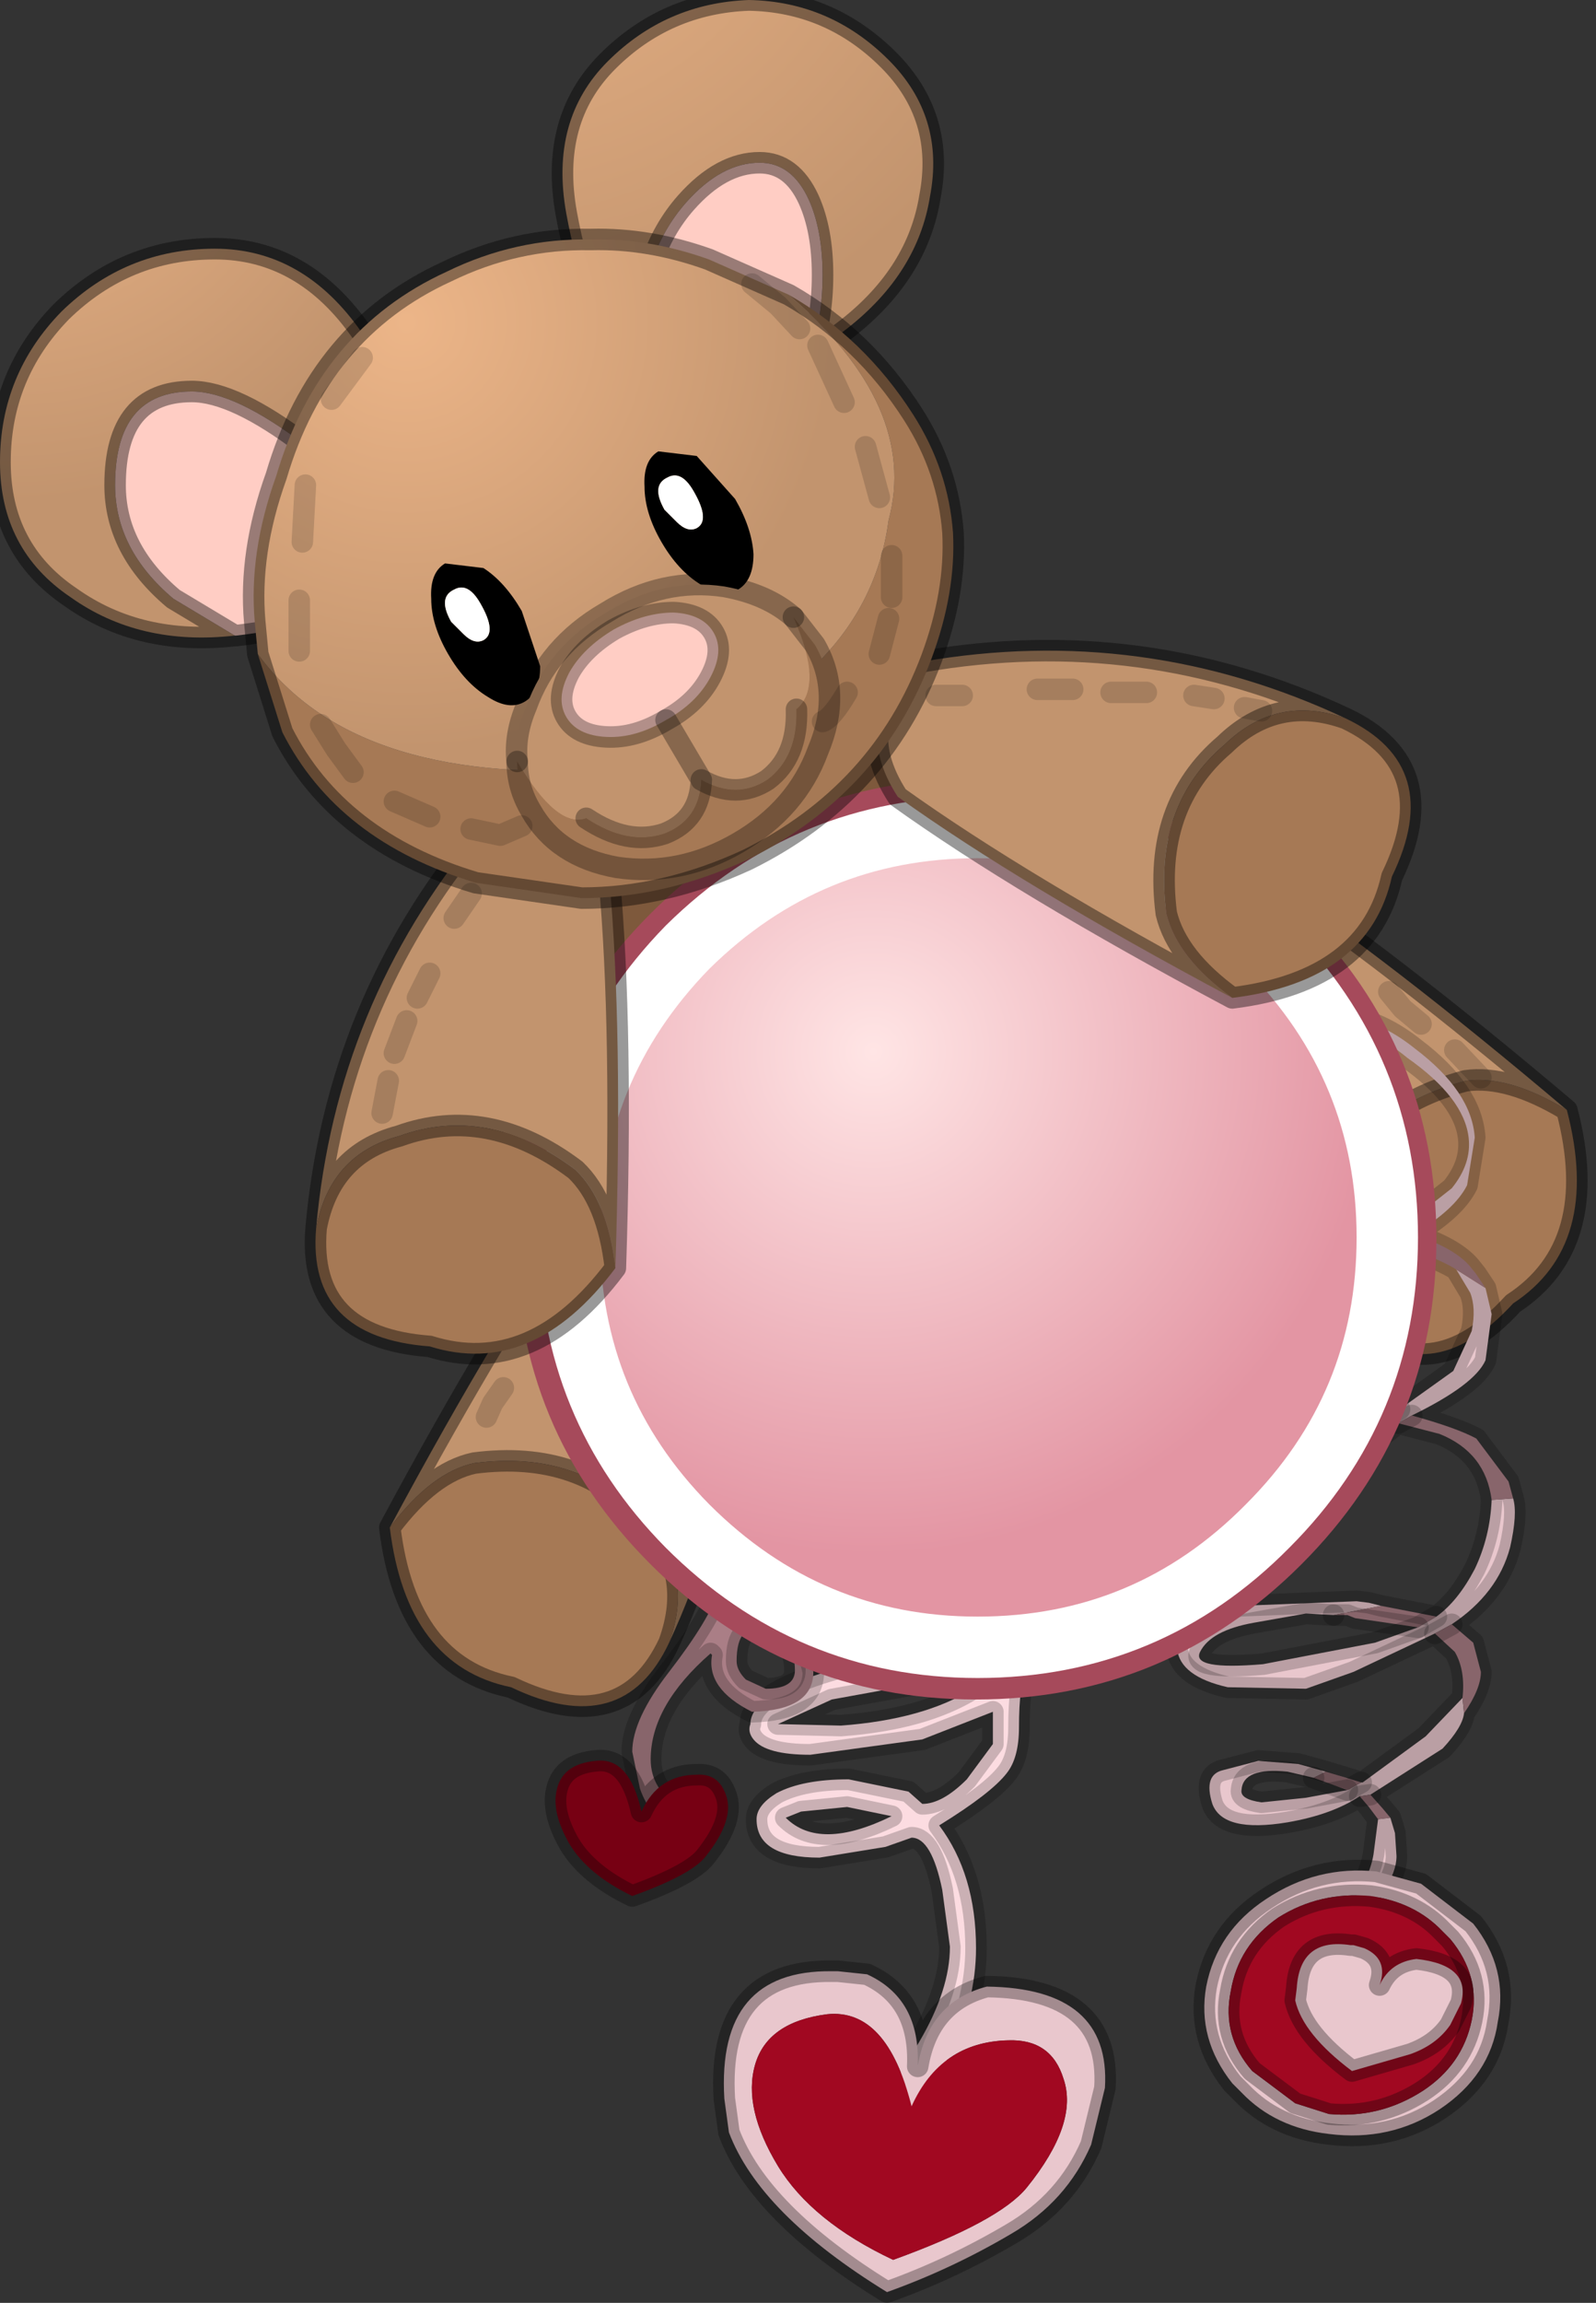 <?xml version="1.0" encoding="utf-8"?>
<svg version="1.1" id="Layer_1"
xmlns="http://www.w3.org/2000/svg"
xmlns:xlink="http://www.w3.org/1999/xlink"
width="52px" height="75px"
xml:space="preserve">
<rect width="100%" height="100%" fill="#333333" stroke="none"/>
<g id="PathID_170" transform="matrix(1, 0, 0, 1, 16.8, 25.35)">
<path style="fill:#C2946E;fill-opacity:1" d="M4.2 24.2Q2.15 21.85 -1.35 22.3Q-2.75 22.6 -4.1 24.4Q-0.45 17.6 2.45 13.5Q5 11.9 6.9 14.3Q8.1 21.45 5 28.15Q5.85 25.8 4.2 24.2" />
<path style="fill:#A67955;fill-opacity:1" d="M-4.1 24.4Q-2.75 22.6 -1.35 22.3Q2.15 21.85 4.2 24.2Q5.85 25.8 5 28.15Q3.5 31.35 -0.15 29.6Q-3.55 28.9 -4.1 24.4" />
<path style="fill:none;stroke-width:0.7;stroke-linecap:round;stroke-linejoin:round;stroke-miterlimit:3;stroke:#000000;stroke-opacity:0.4" d="M5 28.15Q8.1 21.45 6.9 14.3Q5 11.9 2.45 13.5Q-0.45 17.6 -4.1 24.4Q-2.75 22.6 -1.35 22.3Q2.15 21.85 4.2 24.2Q5.85 25.8 5 28.15Q3.5 31.35 -0.15 29.6Q-3.55 28.9 -4.1 24.4" />
</g>
<g id="PathID_171" transform="matrix(1, 0, 0, 1, 16.8, 25.35)">
<path style="fill:#A67955;fill-opacity:1" d="M34.25 10.8Q35.4 15.2 32.5 17.1Q29.75 20.1 27.2 17.65Q25.55 15.75 26.5 13.65Q27.55 10.75 30.95 9.85Q32.35 9.65 34.25 10.8" />
<path style="fill:#C2946E;fill-opacity:1" d="M30.95 9.85Q27.55 10.75 26.5 13.65Q25.55 15.75 27.2 17.65Q21.85 12.5 20.4 5.4Q21.25 2.55 24.2 3.05Q28.4 5.85 34.25 10.8Q32.35 9.65 30.95 9.85" />
<path style="fill:none;stroke-width:0.7;stroke-linecap:round;stroke-linejoin:round;stroke-miterlimit:3;stroke:#000000;stroke-opacity:0.4" d="M27.2 17.65Q21.85 12.5 20.4 5.4Q21.25 2.55 24.2 3.05Q28.4 5.85 34.25 10.8Q35.4 15.2 32.5 17.1Q29.75 20.1 27.2 17.65Q25.55 15.75 26.5 13.65Q27.55 10.75 30.95 9.85Q32.35 9.65 34.25 10.8" />
</g>
<g id="PathID_172" transform="matrix(1, 0, 0, 1, 16.8, 25.35)">
<path style="fill:#7E593C;fill-opacity:1" d="M2.65 18.5Q-0.8 15.05 -0.8 10.2Q-0.8 5.35 2.65 1.9Q6.1 -1.55 10.95 -1.55Q15.8 -1.55 19.25 1.9Q22.7 5.35 22.7 10.2Q22.7 15.05 19.25 18.5Q15.8 21.95 10.95 21.95Q6.1 21.95 2.65 18.5" />
<path style="fill:none;stroke-width:0.7;stroke-linecap:round;stroke-linejoin:round;stroke-miterlimit:3;stroke:#000000;stroke-opacity:0.4" d="M2.65 18.5Q-0.8 15.05 -0.8 10.2Q-0.8 5.35 2.65 1.9Q6.1 -1.55 10.95 -1.55Q15.8 -1.55 19.25 1.9Q22.7 5.35 22.7 10.2Q22.7 15.05 19.25 18.5Q15.8 21.95 10.95 21.95Q6.1 21.95 2.65 18.5z" />
</g>
<g id="PathID_173" transform="matrix(1, 0, 0, 1, 16.8, 25.35)">
<path style="fill:#E9C7CD;fill-opacity:1" d="M28.75 15.15L26.25 16.3Q22.95 17.45 21.05 17.3Q18.9 17.15 18.8 16.2L18.85 15.8Q19.1 15.45 19.85 15.2L20.75 14.9L26.55 14.4L27.4 14.45L25.6 14.8L24.8 14.85L20.85 15.45Q20.3 15.65 20.5 16Q20.65 16.35 21.75 16.4L25.15 16Q27.6 15.55 28.3 14.9L28.85 14.65L30.5 13.35Q31.15 12.55 31.05 11.7Q30.9 10.4 29.05 9.1Q27.1 7.5 25.3 8.1L25.3 8Q27.3 7.2 29.3 8.8Q31.15 10.2 31.25 11.7L31 13.25Q30.6 14.05 29.25 14.85L28.75 15.15M25.1 20.65L22.55 21.1Q21.45 21.4 21 21.8Q20.55 22.25 21 22.45Q22.5 23.15 28.15 20.95L28.8 20.55L30.55 19.3L31.15 18Q31.3 17.25 31.1 16.75L30.65 16L31.6 16.6L31.8 17.45L31.6 18.95Q31.25 19.75 29.2 20.75L28.75 21Q27.25 22.25 25.75 22.65L24.8 22.95L22.65 23.4Q19.6 23.8 19.35 22Q19.35 21.65 20.6 21.15Q21.45 20.7 22.05 20.6L25.65 20.2L26.5 20.2L25.1 20.65M26.65 27.25L25.75 27.2L24.05 27.5Q22.65 27.75 22.3 28.45Q22 29.05 24.35 28.85L28 28.15L29.4 27.65L30 27.3Q30.7 26.8 31.25 25.75Q31.75 24.7 31.8 23.5L32.5 23.45Q32.65 23.95 32.4 25.05Q32 26.55 30.5 27.55L29.95 27.85L27.3 29.1L25.75 29.65L23.2 29.6Q21.65 29.25 21.55 28.35Q21.55 28 21.85 27.75Q22.3 27.3 23.6 26.95L27.4 26.8L27.8 26.85L28.2 26.95L26.65 27.25M26 32.55L25.15 32.35Q23.7 32.2 23.65 32.95Q23.6 33.25 24.3 33.35L25.75 33.2L27.1 32.95L27.55 32.7L27.6 32.7L29.65 31.2L30.85 29.95L30.9 30.45Q30.85 30.9 30.2 31.6L27.85 33.1L27.5 33.15Q26.6 33.75 25.15 34Q23.05 34.35 22.7 33.4Q22.4 32.45 23.05 32.3L24.2 32L25.5 32.1L26.4 32.35L26 32.55M28.5 33.85L28.65 34.35L28.7 35.1Q28.7 35.6 28.3 36.2L27.8 36.95L26.95 37Q27.8 35.95 27.95 35.05L28.1 33.9L28.5 33.85" />
<path style="fill:#AA7E86;fill-opacity:1" d="M30.65 16Q30.3 15.75 28.75 15.15L29.25 14.85Q30.6 15.3 31.1 15.9L31.3 16.15L31.6 16.6L30.65 16M31.8 23.5Q31.6 21.95 30.1 21.35L28.75 21L29.2 20.75Q30.65 21.15 31.3 21.5L32.35 22.9L32.5 23.45L31.8 23.5M30.85 29.95Q30.95 29.05 30.6 28.45L29.95 27.85L30.5 27.55L31.2 28.15L31.45 29.1Q31.45 29.65 30.9 30.45L30.85 29.95M28.1 33.9L27.8 33.5L27.5 33.15L27.85 33.1L28.25 33.55L28.5 33.85L28.1 33.9M27.1 32.95L26 32.55L26.4 32.35L27.55 32.7L27.1 32.95M26.65 27.25L28.2 26.95L30 27.3L29.4 27.65L27.35 27.35L27.1 27.25L26.65 27.25M28.15 20.95L25.75 20.65L25.1 20.65L26.5 20.2L28.8 20.55L28.15 20.95M26.9 14.8L25.6 14.8L27.4 14.45L28.85 14.65L28.3 14.9L26.9 14.8" />
<path style="fill:none;stroke-width:0.7;stroke-linecap:round;stroke-linejoin:round;stroke-miterlimit:3;stroke:#000000;stroke-opacity:0.2" d="M28.85 14.65L30.5 13.35Q31.15 12.55 31.05 11.7Q30.9 10.4 29.05 9.1Q27.1 7.5 25.3 8.1L25.3 8Q27.3 7.2 29.3 8.8Q31.15 10.2 31.25 11.7L31 13.25Q30.6 14.05 29.25 14.85Q30.6 15.3 31.1 15.9L31.3 16.15L31.6 16.6L31.8 17.45L31.6 18.95Q31.25 19.75 29.2 20.75Q30.65 21.15 31.3 21.5L32.35 22.9L32.5 23.45Q32.65 23.95 32.4 25.05Q32 26.55 30.5 27.55L31.2 28.15L31.45 29.1Q31.45 29.65 30.9 30.45Q30.85 30.9 30.2 31.6L27.85 33.1L28.25 33.55L28.5 33.85L28.65 34.35L28.7 35.1Q28.7 35.6 28.3 36.2L27.8 36.95L26.95 37Q27.8 35.95 27.95 35.05L28.1 33.9L27.8 33.5L27.5 33.15Q26.6 33.75 25.15 34Q23.05 34.35 22.7 33.4Q22.4 32.45 23.05 32.3L24.2 32L25.5 32.1L26.4 32.35L27.55 32.7L27.6 32.7L29.65 31.2L30.85 29.95Q30.95 29.05 30.6 28.45L29.95 27.85L27.3 29.1L25.75 29.65L23.2 29.6Q21.65 29.25 21.55 28.35Q21.55 28 21.85 27.75Q22.3 27.3 23.6 26.95L27.4 26.8L27.8 26.85L28.2 26.95L30 27.3Q30.7 26.8 31.25 25.75Q31.75 24.7 31.8 23.5Q31.6 21.95 30.1 21.35L28.75 21Q27.25 22.25 25.75 22.65L24.8 22.95L22.65 23.4Q19.6 23.8 19.35 22Q19.35 21.65 20.6 21.15Q21.45 20.7 22.05 20.6L25.65 20.2L26.5 20.2L28.8 20.55L30.55 19.3L31.15 18Q31.3 17.25 31.1 16.75L30.65 16Q30.3 15.75 28.75 15.15L26.25 16.3Q22.95 17.45 21.05 17.3Q18.9 17.15 18.8 16.2L18.85 15.8Q19.1 15.45 19.85 15.2L20.75 14.9L26.55 14.4L27.4 14.45L28.85 14.65L28.3 14.9Q27.6 15.55 25.15 16L21.75 16.4Q20.65 16.35 20.5 16Q20.3 15.65 20.85 15.45L24.8 14.85L25.6 14.8" />
<path style="fill:none;stroke-width:0.7;stroke-linecap:round;stroke-linejoin:round;stroke-miterlimit:3;stroke:#000000;stroke-opacity:0.2" d="M29.25 14.85L28.75 15.15" />
<path style="fill:none;stroke-width:0.7;stroke-linecap:round;stroke-linejoin:round;stroke-miterlimit:3;stroke:#000000;stroke-opacity:0.2" d="M25.6 14.8L26.9 14.8L28.3 14.9" />
<path style="fill:none;stroke-width:0.7;stroke-linecap:round;stroke-linejoin:round;stroke-miterlimit:3;stroke:#000000;stroke-opacity:0.2" d="M25.1 20.65L22.55 21.1Q21.45 21.4 21 21.8Q20.55 22.25 21 22.45Q22.5 23.15 28.15 20.95L25.75 20.65L25.1 20.65z" />
<path style="fill:none;stroke-width:0.7;stroke-linecap:round;stroke-linejoin:round;stroke-miterlimit:3;stroke:#000000;stroke-opacity:0.2" d="M28.15 20.95L28.8 20.55" />
<path style="fill:none;stroke-width:0.7;stroke-linecap:round;stroke-linejoin:round;stroke-miterlimit:3;stroke:#000000;stroke-opacity:0.2" d="M29.2 20.75L28.75 21" />
<path style="fill:none;stroke-width:0.7;stroke-linecap:round;stroke-linejoin:round;stroke-miterlimit:3;stroke:#000000;stroke-opacity:0.2" d="M30 27.3L29.4 27.65L28 28.15L24.35 28.85Q22 29.05 22.3 28.45Q22.65 27.75 24.05 27.5L25.75 27.2L26.65 27.25" />
<path style="fill:none;stroke-width:0.7;stroke-linecap:round;stroke-linejoin:round;stroke-miterlimit:3;stroke:#000000;stroke-opacity:0.2" d="M29.4 27.65L27.35 27.35L27.1 27.25L26.65 27.25" />
<path style="fill:none;stroke-width:0.7;stroke-linecap:round;stroke-linejoin:round;stroke-miterlimit:3;stroke:#000000;stroke-opacity:0.2" d="M27.1 32.95L25.75 33.2L24.3 33.35Q23.6 33.25 23.65 32.95Q23.7 32.2 25.15 32.35L26 32.55" />
<path style="fill:none;stroke-width:0.7;stroke-linecap:round;stroke-linejoin:round;stroke-miterlimit:3;stroke:#000000;stroke-opacity:0.2" d="M26 32.55L27.1 32.95L27.55 32.7" />
<path style="fill:none;stroke-width:0.7;stroke-linecap:round;stroke-linejoin:round;stroke-miterlimit:3;stroke:#000000;stroke-opacity:0.2" d="M27.85 33.1L27.5 33.15" />
<path style="fill:none;stroke-width:0.7;stroke-linecap:round;stroke-linejoin:round;stroke-miterlimit:3;stroke:#000000;stroke-opacity:0.2" d="M30.5 27.55L29.95 27.85" />
</g>
<g id="PathID_174" transform="matrix(1, 0, 0, 1, 16.8, 25.35)">
<path style="fill:#E9C7CD;fill-opacity:1" d="M28.05 35.6L29.5 36L31.2 37.3Q32.35 38.75 32 40.5Q31.75 42.25 30.1 43.35Q28.5 44.4 26.5 44.15Q24.75 43.95 23.65 42.8L23.35 42.5Q22.2 41.05 22.5 39.35Q22.85 37.55 24.45 36.5Q26.1 35.4 28.05 35.6M24.85 37.1Q23.55 38 23.3 39.5Q23 40.95 24 42.1L25.4 43.15L26.5 43.5Q28.15 43.65 29.55 42.75Q30.85 41.9 31.15 40.45Q31.45 39 30.45 37.8L30.2 37.55Q29.3 36.6 27.85 36.4Q26.2 36.25 24.85 37.1" />
<path style="fill:#A10821;fill-opacity:1" d="M27.85 36.4Q29.3 36.6 30.2 37.55L30.45 37.8Q31.45 39 31.15 40.45Q30.85 41.9 29.55 42.75Q28.15 43.65 26.5 43.5L25.4 43.15L24 42.1Q23 40.95 23.3 39.5Q23.55 38 24.85 37.1Q26.2 36.25 27.85 36.4" />
<path style="fill:none;stroke-width:0.7;stroke-linecap:round;stroke-linejoin:round;stroke-miterlimit:3;stroke:#000000;stroke-opacity:0.302" d="M28.05 35.6L29.5 36L31.2 37.3Q32.35 38.75 32 40.5Q31.75 42.25 30.1 43.35Q28.5 44.4 26.5 44.15Q24.75 43.95 23.65 42.8L23.35 42.5Q22.2 41.05 22.5 39.35Q22.85 37.55 24.45 36.5Q26.1 35.4 28.05 35.6z" />
<path style="fill:none;stroke-width:0.7;stroke-linecap:round;stroke-linejoin:round;stroke-miterlimit:3;stroke:#000000;stroke-opacity:0.302" d="M27.85 36.4Q29.3 36.6 30.2 37.55L30.45 37.8Q31.45 39 31.15 40.45Q30.85 41.9 29.55 42.75Q28.15 43.65 26.5 43.5L25.4 43.15L24 42.1Q23 40.95 23.3 39.5Q23.55 38 24.85 37.1Q26.2 36.25 27.85 36.4z" />
</g>
<g id="PathID_175" transform="matrix(1, 0, 0, 1, 16.8, 25.35)">
<path style="fill:#E9C7CD;fill-opacity:1" d="M28.15 39.3Q28.5 38.55 29.35 38.45Q31.15 38.65 30.8 39.9L30.45 40.6Q30 41.25 29.15 41.55L27.25 42.1Q25.65 40.9 25.4 39.8L25.45 39.4Q25.55 37.75 27.2 38L27.3 38L27.65 38.1Q28.45 38.45 28.15 39.3" />
<path style="fill:none;stroke-width:0.7;stroke-linecap:round;stroke-linejoin:round;stroke-miterlimit:3;stroke:#000000;stroke-opacity:0.302" d="M27.65 38.1L27.3 38L27.2 38Q25.55 37.75 25.45 39.4L25.4 39.8Q25.65 40.9 27.25 42.1L29.15 41.55Q30 41.25 30.45 40.6L30.8 39.9Q31.15 38.65 29.35 38.45Q28.5 38.55 28.15 39.3Q28.45 38.45 27.65 38.1z" />
</g>
<g id="PathID_176" transform="matrix(1, 0, 0, 1, 16.8, 25.35)">
<path style="fill:#FCDCE1;fill-opacity:1" d="M11.7 24.2Q14.55 24.2 15.95 25.5Q16.95 26.4 16.95 27.55L16.65 29Q16.4 29.5 16.4 30.9Q16.4 31.9 16 32.4Q15.5 33.05 13.8 34.1Q15 35.7 15 38.1Q15 39.85 14.1 41.65Q13 43.75 11.1 44.55L13.15 41.15Q14.15 39.45 14.15 38.05L13.9 36.2Q13.55 34.5 12.9 34.5L12.05 34.8L9.9 35.15Q7.85 35.15 7.85 33.9Q7.85 33.45 8.5 33.05Q9.35 32.6 10.85 32.6L12.8 33L13.25 33.4Q13.9 33.4 14.7 32.6L15.55 31.45L15.55 30.4L13.25 31.3L9.6 31.8Q8.15 31.8 7.75 31.3Q7.55 31.05 7.65 30.8Q7.65 29.9 9.95 29.15Q12 28.5 13.65 28.5L15.1 28.7L15.65 29.05L16 28.2L16.05 27.6Q16.05 25 10.25 24.75L10.2 24.6L11.7 24.2M14.9 29.65L14.6 29.5L13.6 29.4L10.3 30L8.55 30.8L10.6 30.85Q13.3 30.65 14.9 29.65M10.8 33.5L9.3 33.65L8.8 33.85Q9.9 34.95 12.25 33.8L10.8 33.5" />
<path style="fill:none;stroke-width:0.7;stroke-linecap:round;stroke-linejoin:round;stroke-miterlimit:3;stroke:#000000;stroke-opacity:0.2" d="M11.7 24.2Q14.55 24.2 15.95 25.5Q16.95 26.4 16.95 27.55L16.65 29Q16.4 29.5 16.4 30.9Q16.4 31.9 16 32.4Q15.5 33.05 13.8 34.1Q15 35.7 15 38.1Q15 39.85 14.1 41.65Q13 43.75 11.1 44.55L13.15 41.15Q14.15 39.45 14.15 38.05L13.9 36.2Q13.55 34.5 12.9 34.5L12.05 34.8L9.9 35.15Q7.85 35.15 7.85 33.9Q7.85 33.45 8.5 33.05Q9.35 32.6 10.85 32.6L12.8 33L13.25 33.4Q13.9 33.4 14.7 32.6L15.55 31.45L15.55 30.4L13.25 31.3L9.6 31.8Q8.15 31.8 7.75 31.3Q7.55 31.05 7.65 30.8Q7.65 29.9 9.95 29.15Q12 28.5 13.65 28.5L15.1 28.7L15.65 29.05L16 28.2L16.05 27.6Q16.05 25 10.25 24.75L10.2 24.6L11.7 24.2z" />
<path style="fill:none;stroke-width:0.7;stroke-linecap:round;stroke-linejoin:round;stroke-miterlimit:3;stroke:#000000;stroke-opacity:0.2" d="M14.9 29.65L14.6 29.5L13.6 29.4L10.3 30L8.55 30.8L10.6 30.85Q13.3 30.65 14.9 29.65z" />
<path style="fill:none;stroke-width:0.7;stroke-linecap:round;stroke-linejoin:round;stroke-miterlimit:3;stroke:#000000;stroke-opacity:0.2" d="M10.8 33.5L9.3 33.65L8.8 33.85Q9.9 34.95 12.25 33.8L10.8 33.5z" />
</g>
<g id="PathID_177" transform="matrix(1, 0, 0, 1, 16.8, 25.35)">
<path style="fill:#E9C7CD;fill-opacity:1" d="M8.55 45.2Q9.65 47 12.3 48.25Q15.75 47 16.65 45.9Q18.35 43.8 17.85 42.35Q17.45 41.05 16.05 41.1Q13.85 41.15 12.9 43.25Q12.1 40.05 10.15 40.25Q8.2 40.5 7.8 41.9Q7.4 43.3 8.55 45.2M6.8 43Q6.55 38.8 10.3 38.85L10.5 38.85L11.45 38.95Q13.2 39.75 13.1 41.95Q13.45 39.85 15.35 39.35Q19.4 39.4 19.2 42.65L18.75 44.5Q17.95 46.35 16.15 47.4Q14.2 48.55 12.1 49.3Q7.95 46.75 6.95 44.1L6.8 43" />
<path style="fill:#A10821;fill-opacity:1" d="M7.8 41.9Q8.2 40.5 10.15 40.25Q12.1 40.05 12.9 43.25Q13.85 41.15 16.05 41.1Q17.45 41.05 17.85 42.35Q18.35 43.8 16.65 45.9Q15.75 47 12.3 48.25Q9.65 47 8.55 45.2Q7.4 43.3 7.8 41.9" />
<path style="fill:none;stroke-width:0.7;stroke-linecap:round;stroke-linejoin:round;stroke-miterlimit:3;stroke:#000000;stroke-opacity:0.302" d="M6.95 44.1Q7.95 46.75 12.1 49.3Q14.2 48.55 16.15 47.4Q17.95 46.35 18.75 44.5L19.2 42.65Q19.4 39.4 15.35 39.35Q13.45 39.85 13.1 41.95Q13.2 39.75 11.45 38.95L10.5 38.85L10.3 38.85Q6.55 38.8 6.8 43L6.95 44.1z" />
</g>
<g id="PathID_178" transform="matrix(1, 0, 0, 1, 16.8, 25.35)">
<path style="fill:#AA7E86;fill-opacity:1" d="M11.75 22.2L10.55 23.25L8.8 24.7Q8.2 25.4 7.3 27.1L7.85 27.1Q9 27.1 9.45 28.1L9.7 29.1Q9.7 30.35 7.7 30.4Q6.2 29.65 6.4 28.55L6.35 28.5Q4.4 30.2 4.4 31.95Q4.4 32.45 4.65 32.85L5.3 33.8L5.05 33.9Q4.4 33.9 4.05 32.9L3.8 31.7Q3.8 30.65 5 29.1Q6.35 27.35 6.6 26.45Q7 24.9 9.4 22.95Q11.75 21 11.75 22.2M7.5 29.35L8.15 29.65Q9.1 29.65 9.1 29.05Q9.1 28.05 8.15 27.75Q7.2 27.45 7.2 28.75Q7.2 29.05 7.5 29.35" />
<path style="fill:none;stroke-width:0.7;stroke-linecap:round;stroke-linejoin:round;stroke-miterlimit:3;stroke:#000000;stroke-opacity:0.2" d="M11.75 22.2L10.55 23.25L8.8 24.7Q8.2 25.4 7.3 27.1L7.85 27.1Q9 27.1 9.45 28.1L9.7 29.1Q9.7 30.35 7.7 30.4Q6.2 29.65 6.4 28.55L6.35 28.5Q4.4 30.2 4.4 31.95Q4.4 32.45 4.65 32.85L5.3 33.8L5.05 33.9Q4.4 33.9 4.05 32.9L3.8 31.7Q3.8 30.65 5 29.1Q6.35 27.35 6.6 26.45Q7 24.9 9.4 22.95Q11.75 21 11.75 22.2z" />
<path style="fill:none;stroke-width:0.7;stroke-linecap:round;stroke-linejoin:round;stroke-miterlimit:3;stroke:#000000;stroke-opacity:0.2" d="M7.5 29.35L8.15 29.65Q9.1 29.65 9.1 29.05Q9.1 28.05 8.15 27.75Q7.2 27.45 7.2 28.75Q7.2 29.05 7.5 29.35z" />
</g>
<g id="PathID_179" transform="matrix(1, 0, 0, 1, 16.8, 25.35)">
<path style="fill:#770013;fill-opacity:1" d="M3.8 36.4Q2.35 35.7 1.75 34.7Q1.15 33.65 1.35 32.9Q1.55 32.1 2.6 32Q3.7 31.85 4.1 33.65Q4.65 32.45 5.9 32.45Q6.6 32.4 6.85 33.1Q7.15 33.9 6.2 35.1Q5.75 35.7 3.8 36.4" />
<path style="fill:none;stroke-width:0.7;stroke-linecap:round;stroke-linejoin:round;stroke-miterlimit:3;stroke:#000000;stroke-opacity:0.302" d="M6.2 35.1Q7.15 33.9 6.85 33.1Q6.6 32.4 5.9 32.45Q4.65 32.45 4.1 33.65Q3.7 31.85 2.6 32Q1.55 32.1 1.35 32.9Q1.15 33.65 1.75 34.7Q2.35 35.7 3.8 36.4Q5.75 35.7 6.2 35.1z" />
</g>
<g id="PathID_180" transform="matrix(1, 0, 0, 1, 16.8, 25.35)">
<path style="fill:#A64A5B;fill-opacity:1" d="M15 0Q21.2 0 25.6 4.4Q30 8.8 30 15Q30 21.2 25.6 25.6Q21.2 30 15 30Q8.8 30 4.4 25.6Q0 21.2 0 15Q0 8.8 4.4 4.4Q8.8 0 15 0" />
</g>
<g id="PathID_181" transform="matrix(1, 0, 0, 1, 16.8, 25.35)">
<radialGradient
id="RadialGradID_149" gradientUnits="userSpaceOnUse" gradientTransform="matrix(0.026, 0, 0, 0.026, 11.65, 8.9)" spreadMethod ="pad" cx="0" cy="0" r="819.2" fx="0" fy="0" >
<stop  offset="0"  style="stop-color:#FFE5E5;stop-opacity:1" />
<stop  offset="0.769"  style="stop-color:#E395A3;stop-opacity:1" />
</radialGradient>
<path style="fill:url(#RadialGradID_149) " d="M15.05 1.6Q20.6 1.6 24.5 5.5Q28.4 9.45 28.4 14.95Q28.4 20.45 24.5 24.35Q20.6 28.3 15.05 28.3Q9.55 28.3 5.6 24.35Q1.75 20.45 1.75 14.95Q1.75 9.45 5.6 5.5Q9.55 1.6 15.05 1.6" />
<path style="fill:none;stroke-width:2;stroke-linecap:round;stroke-linejoin:round;stroke-miterlimit:3;stroke:#FFFFFF;stroke-opacity:1" d="M15.05 1.6Q20.6 1.6 24.5 5.5Q28.4 9.45 28.4 14.95Q28.4 20.45 24.5 24.35Q20.6 28.3 15.05 28.3Q9.55 28.3 5.6 24.35Q1.75 20.45 1.75 14.95Q1.75 9.45 5.6 5.5Q9.55 1.6 15.05 1.6z" />
</g>
<g id="PathID_182" transform="matrix(1, 0, 0, 1, 16.8, 25.35)">
<path style="fill:#C2946E;fill-opacity:1" d="M1.95 12.75Q-0.9 10.6 -3.8 11.65Q-6.05 12.25 -6.5 14.65Q-5.85 7.35 -1.2 1.75Q1.65 0.55 3.05 3.25Q3.5 8.25 3.25 15.95Q3 13.75 1.95 12.75" />
<path style="fill:#A67955;fill-opacity:1" d="M3.25 15.95Q0.55 19.55 -2.8 18.5Q-6.8 18.2 -6.5 14.65Q-6.05 12.25 -3.8 11.65Q-0.9 10.6 1.95 12.75Q3 13.75 3.25 15.95" />
<path style="fill:none;stroke-width:0.7;stroke-linecap:round;stroke-linejoin:round;stroke-miterlimit:3;stroke:#000000;stroke-opacity:0.4" d="M-6.5 14.65Q-5.85 7.35 -1.2 1.75Q1.65 0.55 3.05 3.25Q3.5 8.25 3.25 15.95Q0.55 19.55 -2.8 18.5Q-6.8 18.2 -6.5 14.65Q-6.05 12.25 -3.8 11.65Q-0.9 10.6 1.95 12.75Q3 13.75 3.25 15.95" />
</g>
<g id="PathID_183" transform="matrix(1, 0, 0, 1, 16.8, 25.35)">
<path style="fill:#C2946E;fill-opacity:1" d="M12.45 0.6Q10.8 -1.95 13.25 -3.8Q20.45 -5.05 27.05 -1.95Q24.8 -2.75 23.1 -1.1Q20.75 0.9 21.2 4.4Q21.55 5.85 23.35 7.15Q16.5 3.5 12.45 0.6" />
<path style="fill:#A67955;fill-opacity:1" d="M28.55 3.2Q27.8 6.6 23.35 7.15Q21.55 5.85 21.2 4.4Q20.75 0.9 23.1 -1.1Q24.8 -2.75 27.05 -1.95Q30.3 -0.4 28.55 3.2" />
<path style="fill:none;stroke-width:0.7;stroke-linecap:round;stroke-linejoin:round;stroke-miterlimit:3;stroke:#000000;stroke-opacity:0.4" d="M27.05 -1.95Q24.8 -2.75 23.1 -1.1Q20.75 0.9 21.2 4.4Q21.55 5.85 23.35 7.15Q27.8 6.6 28.55 3.2Q30.3 -0.4 27.05 -1.95Q20.45 -5.05 13.25 -3.8Q10.8 -1.95 12.45 0.6Q16.5 3.5 23.35 7.15" />
</g>
<g id="PathID_184" transform="matrix(1, 0, 0, 1, 16.8, 25.35)">
<radialGradient
id="RadialGradID_150" gradientUnits="userSpaceOnUse" gradientTransform="matrix(0.024, 0, 0, 0.024, -1.05, -32.3)" spreadMethod ="pad" cx="0" cy="0" r="819.2" fx="0" fy="0" >
<stop  offset="0.008"  style="stop-color:#ECB588;stop-opacity:1" />
<stop  offset="1"  style="stop-color:#C2946E;stop-opacity:1" />
</radialGradient>
<path style="fill:url(#RadialGradID_150) " d="M10 -16.4Q10 -17.85 9.55 -18.85Q9 -20.05 7.95 -20.05Q6.7 -20.05 5.55 -18.75Q4.05 -17.05 4.05 -14.25L4.15 -13.25L3.5 -13.85Q2.2 -15.35 1.65 -18.4Q1.1 -21.45 3 -23.35Q4.9 -25.25 7.6 -25.35Q10.25 -25.3 12.15 -23.4Q14 -21.55 13.5 -18.95Q13.1 -16.45 10.8 -14.65L9.55 -13.7Q10 -14.9 10 -16.4" />
<path style="fill:#FFCDC4;fill-opacity:1" d="M4.15 -13.25L4.05 -14.25Q4.05 -17.05 5.55 -18.75Q6.7 -20.05 7.95 -20.05Q9 -20.05 9.55 -18.85Q10 -17.85 10 -16.4Q10 -14.9 9.55 -13.7Q8 -12.75 6.65 -12.6Q5.25 -12.4 4.15 -13.25" />
<path style="fill:none;stroke-width:0.7;stroke-linecap:round;stroke-linejoin:round;stroke-miterlimit:3;stroke:#000000;stroke-opacity:0.4" d="M9.55 -13.7L10.8 -14.65Q13.1 -16.45 13.5 -18.95Q14 -21.55 12.15 -23.4Q10.25 -25.3 7.6 -25.35Q4.9 -25.25 3 -23.35Q1.1 -21.45 1.65 -18.4Q2.2 -15.35 3.5 -13.85L4.15 -13.25L4.05 -14.25Q4.05 -17.05 5.55 -18.75Q6.7 -20.05 7.95 -20.05Q9 -20.05 9.55 -18.85Q10 -17.85 10 -16.4Q10 -14.9 9.55 -13.7Q8 -12.75 6.65 -12.6Q5.25 -12.4 4.15 -13.25" />
</g>
<g id="PathID_185" transform="matrix(1, 0, 0, 1, 16.8, 25.35)">
<radialGradient
id="RadialGradID_151" gradientUnits="userSpaceOnUse" gradientTransform="matrix(0.017, 0, 0, 0.017, -16.4, -22.95)" spreadMethod ="pad" cx="0" cy="0" r="819.2" fx="0" fy="0" >
<stop  offset="0.008"  style="stop-color:#ECB588;stop-opacity:1" />
<stop  offset="1"  style="stop-color:#C2946E;stop-opacity:1" />
</radialGradient>
<path style="fill:url(#RadialGradID_151) " d="M-4.3 -7.1Q-4.3 -8.9 -6.85 -10.85Q-9.15 -12.6 -10.55 -12.6Q-13.05 -12.6 -13.05 -9.55Q-13.05 -7.45 -11.15 -5.85L-9.15 -4.65Q-12.25 -4.3 -14.5 -5.9Q-16.8 -7.45 -16.8 -10.3Q-16.8 -13.15 -14.8 -15.2Q-12.7 -17.25 -9.8 -17.25Q-6.9 -17.25 -5 -14.5Q-3.1 -11.75 -2.95 -9.6Q-2.8 -7.5 -4.3 -6.25L-4.3 -7.1" />
<path style="fill:#FFCDC4;fill-opacity:1" d="M-4.3 -6.25L-4.4 -6.2Q-6.05 -5 -9.1 -4.65L-9.15 -4.65L-11.15 -5.85Q-13.05 -7.45 -13.05 -9.55Q-13.05 -12.6 -10.55 -12.6Q-9.15 -12.6 -6.85 -10.85Q-4.3 -8.9 -4.3 -7.1L-4.3 -6.25" />
<path style="fill:none;stroke-width:0.7;stroke-linecap:round;stroke-linejoin:round;stroke-miterlimit:3;stroke:#000000;stroke-opacity:0.4" d="M-9.15 -4.65Q-12.25 -4.3 -14.5 -5.9Q-16.8 -7.45 -16.8 -10.3Q-16.8 -13.15 -14.8 -15.2Q-12.7 -17.25 -9.8 -17.25Q-6.9 -17.25 -5 -14.5Q-3.1 -11.75 -2.95 -9.6Q-2.8 -7.5 -4.3 -6.25L-4.4 -6.2Q-6.05 -5 -9.1 -4.65L-9.15 -4.65L-11.15 -5.85Q-13.05 -7.45 -13.05 -9.55Q-13.05 -12.6 -10.55 -12.6Q-9.15 -12.6 -6.85 -10.85Q-4.3 -8.9 -4.3 -7.1L-4.3 -6.25" />
</g>
<g id="PathID_186" transform="matrix(1, 0, 0, 1, 16.8, 25.35)">
<path style="fill:#A67955;fill-opacity:1" d="M12.95 -11.85Q14.1 -10.05 14.25 -8Q14.35 -6.05 13.55 -3.9Q11.9 0.5 7.55 2.65Q4.85 3.9 2.15 3.9L-1.3 3.4Q-5.8 2.05 -7.6 -1.5L-8.4 -4.05Q-5.15 0.4 3.6 -0.35Q11.4 -2.75 12.15 -8.4Q13.15 -12.1 8.9 -15.75Q11.35 -14.35 12.95 -11.85" />
<radialGradient
id="RadialGradID_152" gradientUnits="userSpaceOnUse" gradientTransform="matrix(0.017, 0, 0, 0.017, -3.55, -14.85)" spreadMethod ="pad" cx="0" cy="0" r="819.2" fx="0" fy="0" >
<stop  offset="0.008"  style="stop-color:#ECB588;stop-opacity:1" />
<stop  offset="1"  style="stop-color:#C2946E;stop-opacity:1" />
</radialGradient>
<path style="fill:url(#RadialGradID_152) " d="M-8.5 -5.1Q-8.7 -7.35 -7.8 -9.85Q-6.4 -14.6 -2.25 -16.5Q0 -17.6 2.45 -17.55Q4.35 -17.6 6.3 -16.9L8.9 -15.75Q13.15 -12.1 12.15 -8.4Q11.4 -2.75 3.6 -0.35Q-5.15 0.4 -8.4 -4.05L-8.5 -5.1" />
<path style="fill:none;stroke-width:0.7;stroke-linecap:round;stroke-linejoin:round;stroke-miterlimit:3;stroke:#000000;stroke-opacity:0.4" d="M8.9 -15.75L6.3 -16.9Q4.35 -17.6 2.45 -17.55Q0 -17.6 -2.25 -16.5Q-6.4 -14.6 -7.8 -9.85Q-8.7 -7.35 -8.5 -5.1L-8.4 -4.05L-7.6 -1.5Q-5.8 2.05 -1.3 3.4L2.15 3.9Q4.85 3.9 7.55 2.65Q11.9 0.5 13.55 -3.9Q14.35 -6.05 14.25 -8Q14.1 -10.05 12.95 -11.85Q11.35 -14.35 8.9 -15.75z" />
</g>
<g id="PathID_187" transform="matrix(1, 0, 0, 1, 16.8, 25.35)">
<path style="fill:#000000;fill-opacity:1" d="M7.15 -9.1Q7.7 -8.15 7.75 -7.3Q7.75 -6.45 7.25 -6.15Q6.75 -5.85 6.05 -6.3Q5.3 -6.75 4.75 -7.7Q4.2 -8.65 4.2 -9.5Q4.15 -10.35 4.65 -10.65L5.9 -10.5L7.15 -9.1M5.9 -8.15Q6.35 -8.4 5.8 -9.35Q5.4 -10.05 4.95 -9.8Q4.4 -9.55 4.85 -8.75L5.25 -8.35Q5.6 -8 5.9 -8.15" />
<path style="fill:#FFFFFF;fill-opacity:1" d="M5.25 -8.35L4.85 -8.75Q4.4 -9.55 4.95 -9.8Q5.4 -10.05 5.8 -9.35Q6.35 -8.4 5.9 -8.15Q5.6 -8 5.25 -8.35" />
</g>
<g id="PathID_188" transform="matrix(1, 0, 0, 1, 16.8, 25.35)">
<path style="fill:#000000;fill-opacity:1" d="M0.3 -2.5Q-0.2 -2.2 -0.9 -2.65Q-1.65 -3.1 -2.2 -4.05Q-2.75 -5 -2.75 -5.85Q-2.8 -6.7 -2.3 -7L-1.05 -6.85Q-0.35 -6.4 0.2 -5.45L0.8 -3.65Q0.8 -2.8 0.3 -2.5M-2.1 -5.1L-1.7 -4.7Q-1.35 -4.35 -1.05 -4.5Q-0.6 -4.75 -1.15 -5.7Q-1.55 -6.4 -2 -6.15Q-2.55 -5.9 -2.1 -5.1" />
<path style="fill:#FFFFFF;fill-opacity:1" d="M-2 -6.15Q-1.55 -6.4 -1.15 -5.7Q-0.6 -4.75 -1.05 -4.5Q-1.35 -4.35 -1.7 -4.7L-2.1 -5.1Q-2.55 -5.9 -2 -6.15" />
</g>
<g id="PathID_189" transform="matrix(1, 0, 0, 1, 16.8, 25.35)">
<path style="fill:#C2946E;fill-opacity:1" d="M8.2 0.05Q7.2 0.7 6.05 0.05L4.9 -1.9Q5.9 -2.45 6.35 -3.3Q6.8 -4.15 6.45 -4.75Q6.1 -5.35 5.15 -5.4Q4.2 -5.4 3.2 -4.85Q2.2 -4.25 1.75 -3.45Q1.3 -2.6 1.65 -2Q2 -1.4 2.95 -1.35Q3.9 -1.3 4.9 -1.9L6.05 0.05Q6 1.35 4.85 1.8Q3.65 2.2 2.3 1.3Q1.35 1.65 0.05 -0.55Q-0.05 -1.4 0.35 -2.35Q1.05 -4.3 2.95 -5.4Q4.8 -6.55 6.8 -6.25Q8.2 -6 9.05 -5.25Q10.05 -3 9.15 -2.25Q9.2 -0.7 8.2 0.05" />
<path style="fill:#FFCDC4;fill-opacity:1" d="M4.9 -1.9Q3.9 -1.3 2.95 -1.35Q2 -1.4 1.65 -2Q1.3 -2.6 1.75 -3.45Q2.2 -4.25 3.2 -4.85Q4.2 -5.4 5.15 -5.4Q6.1 -5.35 6.45 -4.75Q6.8 -4.15 6.35 -3.3Q5.9 -2.45 4.9 -1.9" />
<path style="fill:#A67955;fill-opacity:1" d="M9.15 -2.25Q10.05 -3 9.05 -5.25L9.75 -4.35Q10.65 -2.8 9.85 -0.9Q9.15 1 7.25 2.1Q5.35 3.2 3.3 2.9Q1.35 2.55 0.5 1.05Q0.05 0.3 0.05 -0.55Q1.35 1.65 2.3 1.3Q3.65 2.2 4.85 1.8Q6 1.35 6.05 0.05Q7.2 0.7 8.2 0.05Q9.2 -0.7 9.15 -2.25" />
<path style="fill:none;stroke-width:0.7;stroke-linecap:round;stroke-linejoin:round;stroke-miterlimit:3;stroke:#000000;stroke-opacity:0.302" d="M9.05 -5.25Q8.2 -6 6.8 -6.25Q4.8 -6.55 2.95 -5.4Q1.05 -4.3 0.35 -2.35Q-0.05 -1.4 0.05 -0.55" />
<path style="fill:none;stroke-width:0.7;stroke-linecap:round;stroke-linejoin:round;stroke-miterlimit:3;stroke:#000000;stroke-opacity:0.302" d="M2.3 1.3Q3.65 2.2 4.85 1.8Q6 1.35 6.05 0.05L4.9 -1.9" />
<path style="fill:none;stroke-width:0.7;stroke-linecap:round;stroke-linejoin:round;stroke-miterlimit:3;stroke:#000000;stroke-opacity:0.302" d="M4.9 -1.9Q3.9 -1.3 2.95 -1.35Q2 -1.4 1.65 -2Q1.3 -2.6 1.75 -3.45Q2.2 -4.25 3.2 -4.85Q4.2 -5.4 5.15 -5.4Q6.1 -5.35 6.45 -4.75Q6.8 -4.15 6.35 -3.3Q5.9 -2.45 4.9 -1.9z" />
<path style="fill:none;stroke-width:0.7;stroke-linecap:round;stroke-linejoin:round;stroke-miterlimit:3;stroke:#000000;stroke-opacity:0.302" d="M9.05 -5.25L9.75 -4.35Q10.65 -2.8 9.85 -0.9Q9.15 1 7.25 2.1Q5.35 3.2 3.3 2.9Q1.35 2.55 0.5 1.05Q0.05 0.3 0.05 -0.55" />
<path style="fill:none;stroke-width:0.7;stroke-linecap:round;stroke-linejoin:round;stroke-miterlimit:3;stroke:#000000;stroke-opacity:0.302" d="M6.05 0.05Q7.2 0.7 8.2 0.05Q9.2 -0.7 9.15 -2.25" />
</g>
<g id="PathID_190" transform="matrix(1, 0, 0, 1, 16.8, 25.35)">
<path style="fill:none;stroke-width:0.7;stroke-linecap:round;stroke-linejoin:round;stroke-miterlimit:3;stroke:#000000;stroke-opacity:0.149" d="M9.25 -14.65L8.55 -15.4L7.7 -16.1" />
<path style="fill:none;stroke-width:0.7;stroke-linecap:round;stroke-linejoin:round;stroke-miterlimit:3;stroke:#000000;stroke-opacity:0.149" d="M17 -2.9L18.15 -2.9" />
<path style="fill:none;stroke-width:0.7;stroke-linecap:round;stroke-linejoin:round;stroke-miterlimit:3;stroke:#000000;stroke-opacity:0.149" d="M13.7 -2.7L14.55 -2.7" />
<path style="fill:none;stroke-width:0.7;stroke-linecap:round;stroke-linejoin:round;stroke-miterlimit:3;stroke:#000000;stroke-opacity:0.149" d="M11.85 -9.15L11.4 -10.8" />
<path style="fill:none;stroke-width:0.7;stroke-linecap:round;stroke-linejoin:round;stroke-miterlimit:3;stroke:#000000;stroke-opacity:0.149" d="M12.25 -5.9L12.25 -7.25" />
<path style="fill:none;stroke-width:0.7;stroke-linecap:round;stroke-linejoin:round;stroke-miterlimit:3;stroke:#000000;stroke-opacity:0.149" d="M11.85 -4.05L12.15 -5.2" />
<path style="fill:none;stroke-width:0.7;stroke-linecap:round;stroke-linejoin:round;stroke-miterlimit:3;stroke:#000000;stroke-opacity:0.149" d="M10.7 -12.25L9.85 -14.1" />
<path style="fill:none;stroke-width:0.7;stroke-linecap:round;stroke-linejoin:round;stroke-miterlimit:3;stroke:#000000;stroke-opacity:0.149" d="M10 -1.85Q10.3 -1.95 10.8 -2.8" />
<path style="fill:none;stroke-width:0.7;stroke-linecap:round;stroke-linejoin:round;stroke-miterlimit:3;stroke:#000000;stroke-opacity:0.149" d="M23.75 -2.3L24.3 -2.2" />
<path style="fill:none;stroke-width:0.7;stroke-linecap:round;stroke-linejoin:round;stroke-miterlimit:3;stroke:#000000;stroke-opacity:0.149" d="M22.1 -2.7L22.75 -2.6" />
<path style="fill:none;stroke-width:0.7;stroke-linecap:round;stroke-linejoin:round;stroke-miterlimit:3;stroke:#000000;stroke-opacity:0.149" d="M19.4 -2.8L20.55 -2.8" />
<path style="fill:none;stroke-width:0.7;stroke-linecap:round;stroke-linejoin:round;stroke-miterlimit:3;stroke:#000000;stroke-opacity:0.149" d="M30.6 8.85L31.45 9.75" />
<path style="fill:none;stroke-width:0.7;stroke-linecap:round;stroke-linejoin:round;stroke-miterlimit:3;stroke:#000000;stroke-opacity:0.149" d="M28.45 6.95L28.9 7.5L29.5 8" />
<path style="fill:none;stroke-width:0.7;stroke-linecap:round;stroke-linejoin:round;stroke-miterlimit:3;stroke:#000000;stroke-opacity:0.149" d="M-6.35 -1.75L-5.85 -0.95L-5.3 -0.2" />
<path style="fill:none;stroke-width:0.7;stroke-linecap:round;stroke-linejoin:round;stroke-miterlimit:3;stroke:#000000;stroke-opacity:0.149" d="M-7.05 -5.8L-7.05 -4.15" />
<path style="fill:none;stroke-width:0.7;stroke-linecap:round;stroke-linejoin:round;stroke-miterlimit:3;stroke:#000000;stroke-opacity:0.149" d="M-6.85 -9.55L-6.95 -7.7" />
<path style="fill:none;stroke-width:0.7;stroke-linecap:round;stroke-linejoin:round;stroke-miterlimit:3;stroke:#000000;stroke-opacity:0.149" d="M-5 -13.7L-6 -12.35" />
<path style="fill:none;stroke-width:0.7;stroke-linecap:round;stroke-linejoin:round;stroke-miterlimit:3;stroke:#000000;stroke-opacity:0.149" d="M-4.15 9.85L-4.35 10.9" />
<path style="fill:none;stroke-width:0.7;stroke-linecap:round;stroke-linejoin:round;stroke-miterlimit:3;stroke:#000000;stroke-opacity:0.149" d="M-3.55 7.9L-3.95 8.95" />
<path style="fill:none;stroke-width:0.7;stroke-linecap:round;stroke-linejoin:round;stroke-miterlimit:3;stroke:#000000;stroke-opacity:0.149" d="M-2.8 6.35L-3.2 7.15" />
<path style="fill:none;stroke-width:0.7;stroke-linecap:round;stroke-linejoin:round;stroke-miterlimit:3;stroke:#000000;stroke-opacity:0.149" d="M-1.45 3.75L-2 4.55" />
<path style="fill:none;stroke-width:0.7;stroke-linecap:round;stroke-linejoin:round;stroke-miterlimit:3;stroke:#000000;stroke-opacity:0.149" d="M-1.45 1.65L-0.5 1.85L0.2 1.55" />
<path style="fill:none;stroke-width:0.7;stroke-linecap:round;stroke-linejoin:round;stroke-miterlimit:3;stroke:#000000;stroke-opacity:0.149" d="M-3.95 0.75L-2.8 1.25" />
<path style="fill:none;stroke-width:0.7;stroke-linecap:round;stroke-linejoin:round;stroke-miterlimit:3;stroke:#000000;stroke-opacity:0.149" d="M-0.4 19.85L-0.75 20.35L-0.95 20.8" />
</g>
</svg>
